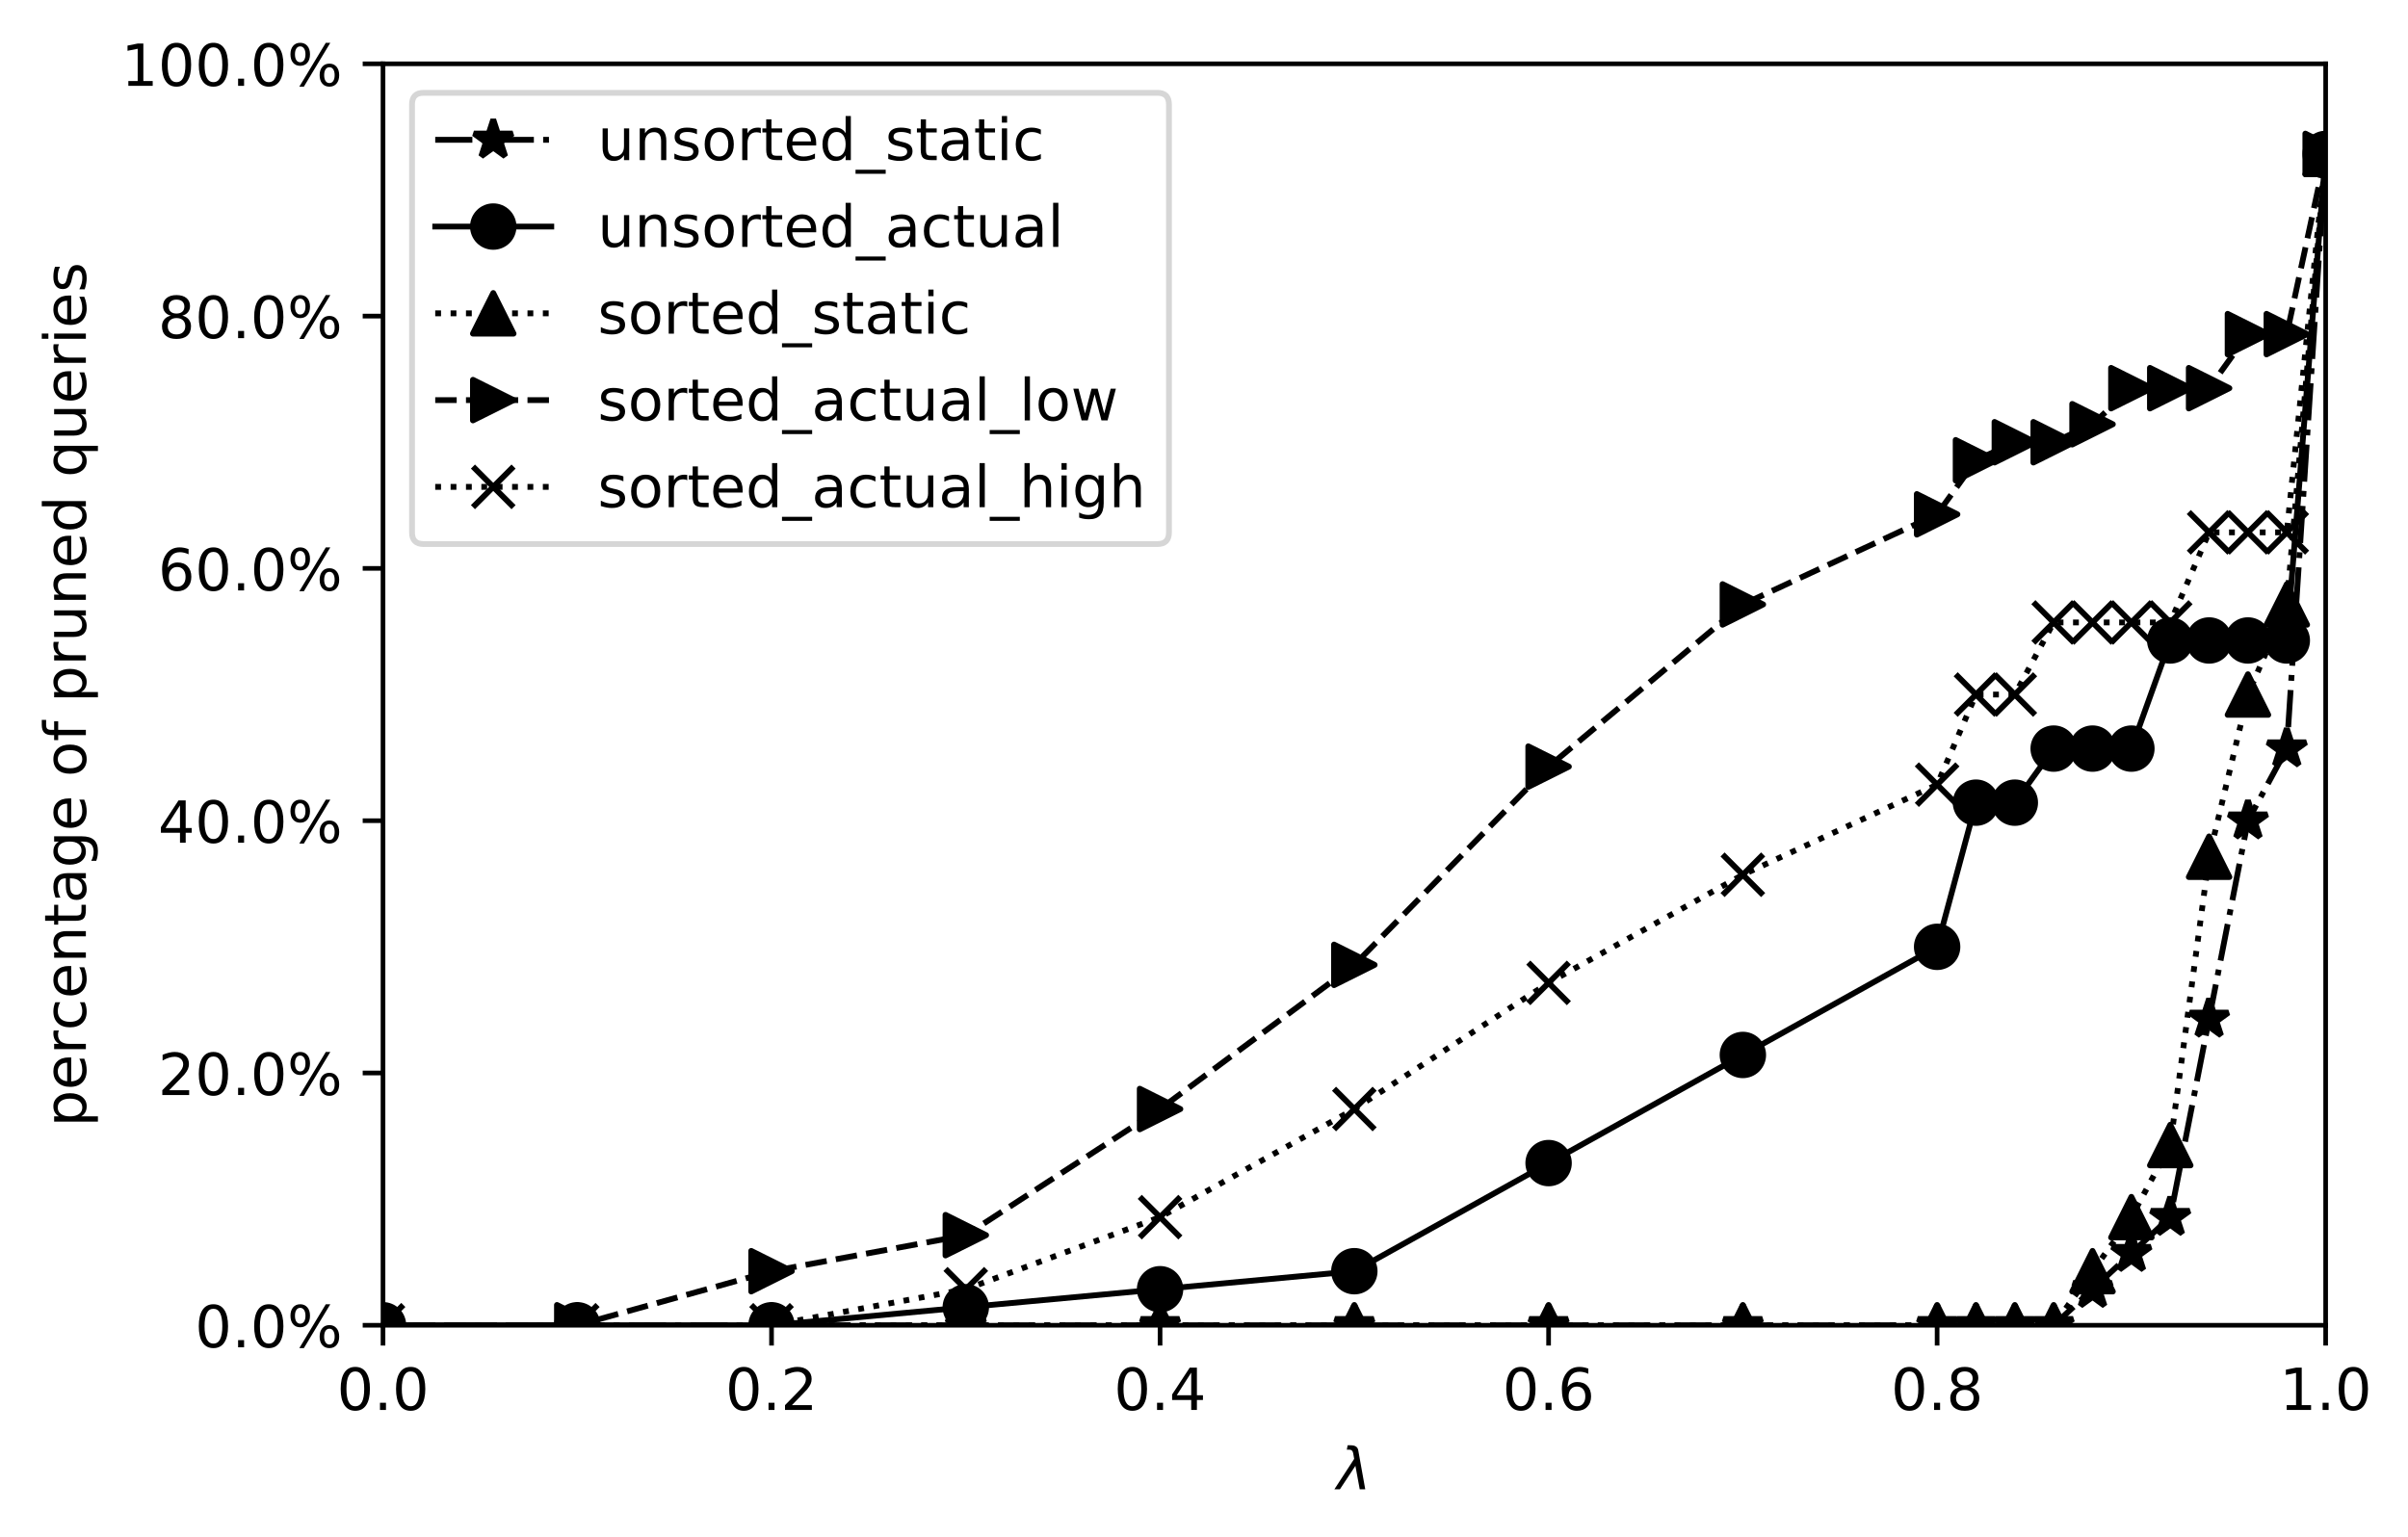 <?xml version="1.0" encoding="utf-8" standalone="no"?>
<!DOCTYPE svg PUBLIC "-//W3C//DTD SVG 1.1//EN"
  "http://www.w3.org/Graphics/SVG/1.1/DTD/svg11.dtd">
<!-- Created with matplotlib (http://matplotlib.org/) -->
<svg height="265pt" version="1.1" viewBox="0 0 415 265" width="415pt" xmlns="http://www.w3.org/2000/svg" xmlns:xlink="http://www.w3.org/1999/xlink">
 <defs>
  <style type="text/css">
*{stroke-linecap:butt;stroke-linejoin:round;}
  </style>
 </defs>
 <g id="figure_1">
  <g id="patch_1">
   <path d="M 0 265.995 
L 415.959 265.995 
L 415.959 0 
L 0 0 
z
" style="fill:#ffffff;"/>
  </g>
  <g id="axes_1">
   <g id="patch_2">
    <path d="M 66.008 228.439 
L 400.808 228.439 
L 400.808 10.999 
L 66.008 10.999 
z
" style="fill:#ffffff;"/>
   </g>
   <g id="matplotlib.axis_1">
    <g id="xtick_1">
     <g id="line2d_1">
      <defs>
       <path d="M 0 0 
L 0 3.5 
" id="m8d82d56f13" style="stroke:#000000;stroke-width:0.8;"/>
      </defs>
      <g>
       <use style="stroke:#000000;stroke-width:0.8;" x="66.008" xlink:href="#m8d82d56f13" y="228.439"/>
      </g>
     </g>
     <g id="text_1">
      <!-- 0.0 -->
      <defs>
       <path d="M 31.781 66.406 
Q 24.172 66.406 20.328 58.906 
Q 16.5 51.422 16.5 36.375 
Q 16.5 21.391 20.328 13.891 
Q 24.172 6.391 31.781 6.391 
Q 39.453 6.391 43.281 13.891 
Q 47.125 21.391 47.125 36.375 
Q 47.125 51.422 43.281 58.906 
Q 39.453 66.406 31.781 66.406 
z
M 31.781 74.219 
Q 44.047 74.219 50.516 64.516 
Q 56.984 54.828 56.984 36.375 
Q 56.984 17.969 50.516 8.266 
Q 44.047 -1.422 31.781 -1.422 
Q 19.531 -1.422 13.062 8.266 
Q 6.594 17.969 6.594 36.375 
Q 6.594 54.828 13.062 64.516 
Q 19.531 74.219 31.781 74.219 
z
" id="DejaVuSans-30"/>
       <path d="M 10.688 12.406 
L 21 12.406 
L 21 0 
L 10.688 0 
z
" id="DejaVuSans-2e"/>
      </defs>
      <g transform="translate(58.056 243.038)scale(0.1 -0.1)">
       <use xlink:href="#DejaVuSans-30"/>
       <use x="63.623" xlink:href="#DejaVuSans-2e"/>
       <use x="95.41" xlink:href="#DejaVuSans-30"/>
      </g>
     </g>
    </g>
    <g id="xtick_2">
     <g id="line2d_2">
      <g>
       <use style="stroke:#000000;stroke-width:0.8;" x="132.968" xlink:href="#m8d82d56f13" y="228.439"/>
      </g>
     </g>
     <g id="text_2">
      <!-- 0.2 -->
      <defs>
       <path d="M 19.188 8.297 
L 53.609 8.297 
L 53.609 0 
L 7.328 0 
L 7.328 8.297 
Q 12.938 14.109 22.625 23.891 
Q 32.328 33.688 34.812 36.531 
Q 39.547 41.844 41.422 45.531 
Q 43.312 49.219 43.312 52.781 
Q 43.312 58.594 39.234 62.25 
Q 35.156 65.922 28.609 65.922 
Q 23.969 65.922 18.812 64.312 
Q 13.672 62.703 7.812 59.422 
L 7.812 69.391 
Q 13.766 71.781 18.938 73 
Q 24.125 74.219 28.422 74.219 
Q 39.75 74.219 46.484 68.547 
Q 53.219 62.891 53.219 53.422 
Q 53.219 48.922 51.531 44.891 
Q 49.859 40.875 45.406 35.406 
Q 44.188 33.984 37.641 27.219 
Q 31.109 20.453 19.188 8.297 
z
" id="DejaVuSans-32"/>
      </defs>
      <g transform="translate(125.016 243.038)scale(0.1 -0.1)">
       <use xlink:href="#DejaVuSans-30"/>
       <use x="63.623" xlink:href="#DejaVuSans-2e"/>
       <use x="95.41" xlink:href="#DejaVuSans-32"/>
      </g>
     </g>
    </g>
    <g id="xtick_3">
     <g id="line2d_3">
      <g>
       <use style="stroke:#000000;stroke-width:0.8;" x="199.928" xlink:href="#m8d82d56f13" y="228.439"/>
      </g>
     </g>
     <g id="text_3">
      <!-- 0.4 -->
      <defs>
       <path d="M 37.797 64.312 
L 12.891 25.391 
L 37.797 25.391 
z
M 35.203 72.906 
L 47.609 72.906 
L 47.609 25.391 
L 58.016 25.391 
L 58.016 17.188 
L 47.609 17.188 
L 47.609 0 
L 37.797 0 
L 37.797 17.188 
L 4.891 17.188 
L 4.891 26.703 
z
" id="DejaVuSans-34"/>
      </defs>
      <g transform="translate(191.976 243.038)scale(0.1 -0.1)">
       <use xlink:href="#DejaVuSans-30"/>
       <use x="63.623" xlink:href="#DejaVuSans-2e"/>
       <use x="95.41" xlink:href="#DejaVuSans-34"/>
      </g>
     </g>
    </g>
    <g id="xtick_4">
     <g id="line2d_4">
      <g>
       <use style="stroke:#000000;stroke-width:0.8;" x="266.888" xlink:href="#m8d82d56f13" y="228.439"/>
      </g>
     </g>
     <g id="text_4">
      <!-- 0.6 -->
      <defs>
       <path d="M 33.016 40.375 
Q 26.375 40.375 22.484 35.828 
Q 18.609 31.297 18.609 23.391 
Q 18.609 15.531 22.484 10.953 
Q 26.375 6.391 33.016 6.391 
Q 39.656 6.391 43.531 10.953 
Q 47.406 15.531 47.406 23.391 
Q 47.406 31.297 43.531 35.828 
Q 39.656 40.375 33.016 40.375 
z
M 52.594 71.297 
L 52.594 62.312 
Q 48.875 64.062 45.094 64.984 
Q 41.312 65.922 37.594 65.922 
Q 27.828 65.922 22.672 59.328 
Q 17.531 52.734 16.797 39.406 
Q 19.672 43.656 24.016 45.922 
Q 28.375 48.188 33.594 48.188 
Q 44.578 48.188 50.953 41.516 
Q 57.328 34.859 57.328 23.391 
Q 57.328 12.156 50.688 5.359 
Q 44.047 -1.422 33.016 -1.422 
Q 20.359 -1.422 13.672 8.266 
Q 6.984 17.969 6.984 36.375 
Q 6.984 53.656 15.188 63.938 
Q 23.391 74.219 37.203 74.219 
Q 40.922 74.219 44.703 73.484 
Q 48.484 72.75 52.594 71.297 
z
" id="DejaVuSans-36"/>
      </defs>
      <g transform="translate(258.936 243.038)scale(0.1 -0.1)">
       <use xlink:href="#DejaVuSans-30"/>
       <use x="63.623" xlink:href="#DejaVuSans-2e"/>
       <use x="95.41" xlink:href="#DejaVuSans-36"/>
      </g>
     </g>
    </g>
    <g id="xtick_5">
     <g id="line2d_5">
      <g>
       <use style="stroke:#000000;stroke-width:0.8;" x="333.848" xlink:href="#m8d82d56f13" y="228.439"/>
      </g>
     </g>
     <g id="text_5">
      <!-- 0.8 -->
      <defs>
       <path d="M 31.781 34.625 
Q 24.75 34.625 20.719 30.859 
Q 16.703 27.094 16.703 20.516 
Q 16.703 13.922 20.719 10.156 
Q 24.75 6.391 31.781 6.391 
Q 38.812 6.391 42.859 10.172 
Q 46.922 13.969 46.922 20.516 
Q 46.922 27.094 42.891 30.859 
Q 38.875 34.625 31.781 34.625 
z
M 21.922 38.812 
Q 15.578 40.375 12.031 44.719 
Q 8.5 49.078 8.5 55.328 
Q 8.5 64.062 14.719 69.141 
Q 20.953 74.219 31.781 74.219 
Q 42.672 74.219 48.875 69.141 
Q 55.078 64.062 55.078 55.328 
Q 55.078 49.078 51.531 44.719 
Q 48 40.375 41.703 38.812 
Q 48.828 37.156 52.797 32.312 
Q 56.781 27.484 56.781 20.516 
Q 56.781 9.906 50.312 4.234 
Q 43.844 -1.422 31.781 -1.422 
Q 19.734 -1.422 13.25 4.234 
Q 6.781 9.906 6.781 20.516 
Q 6.781 27.484 10.781 32.312 
Q 14.797 37.156 21.922 38.812 
z
M 18.312 54.391 
Q 18.312 48.734 21.844 45.562 
Q 25.391 42.391 31.781 42.391 
Q 38.141 42.391 41.719 45.562 
Q 45.312 48.734 45.312 54.391 
Q 45.312 60.062 41.719 63.234 
Q 38.141 66.406 31.781 66.406 
Q 25.391 66.406 21.844 63.234 
Q 18.312 60.062 18.312 54.391 
z
" id="DejaVuSans-38"/>
      </defs>
      <g transform="translate(325.896 243.038)scale(0.1 -0.1)">
       <use xlink:href="#DejaVuSans-30"/>
       <use x="63.623" xlink:href="#DejaVuSans-2e"/>
       <use x="95.41" xlink:href="#DejaVuSans-38"/>
      </g>
     </g>
    </g>
    <g id="xtick_6">
     <g id="line2d_6">
      <g>
       <use style="stroke:#000000;stroke-width:0.8;" x="400.808" xlink:href="#m8d82d56f13" y="228.439"/>
      </g>
     </g>
     <g id="text_6">
      <!-- 1.0 -->
      <defs>
       <path d="M 12.406 8.297 
L 28.516 8.297 
L 28.516 63.922 
L 10.984 60.406 
L 10.984 69.391 
L 28.422 72.906 
L 38.281 72.906 
L 38.281 8.297 
L 54.391 8.297 
L 54.391 0 
L 12.406 0 
z
" id="DejaVuSans-31"/>
      </defs>
      <g transform="translate(392.856 243.038)scale(0.1 -0.1)">
       <use xlink:href="#DejaVuSans-31"/>
       <use x="63.623" xlink:href="#DejaVuSans-2e"/>
       <use x="95.41" xlink:href="#DejaVuSans-30"/>
      </g>
     </g>
    </g>
    <g id="text_7">
     <!-- $\lambda$ -->
     <defs>
      <path d="M 36.719 67.438 
L 48.828 0 
L 39.312 0 
L 31.844 40.438 
L 5.125 0 
L -4.391 0 
L 29.734 52.438 
L 28.031 62.109 
Q 26.953 68.266 21.734 68.266 
L 17.047 68.266 
L 18.5 75.984 
L 24.219 75.875 
Q 35.203 75.734 36.719 67.438 
z
" id="DejaVuSans-Oblique-3bb"/>
     </defs>
     <g transform="translate(230.408 256.716)scale(0.1 -0.1)">
      <use transform="translate(0 0.016)" xlink:href="#DejaVuSans-Oblique-3bb"/>
     </g>
    </g>
   </g>
   <g id="matplotlib.axis_2">
    <g id="ytick_1">
     <g id="line2d_7">
      <defs>
       <path d="M 0 0 
L -3.5 0 
" id="m8c7ce6a442" style="stroke:#000000;stroke-width:0.8;"/>
      </defs>
      <g>
       <use style="stroke:#000000;stroke-width:0.8;" x="66.008" xlink:href="#m8c7ce6a442" y="228.439"/>
      </g>
     </g>
     <g id="text_8">
      <!-- 0.0% -->
      <defs>
       <path d="M 72.703 32.078 
Q 68.453 32.078 66.031 28.469 
Q 63.625 24.859 63.625 18.406 
Q 63.625 12.062 66.031 8.422 
Q 68.453 4.781 72.703 4.781 
Q 76.859 4.781 79.266 8.422 
Q 81.688 12.062 81.688 18.406 
Q 81.688 24.812 79.266 28.438 
Q 76.859 32.078 72.703 32.078 
z
M 72.703 38.281 
Q 80.422 38.281 84.953 32.906 
Q 89.5 27.547 89.5 18.406 
Q 89.5 9.281 84.938 3.922 
Q 80.375 -1.422 72.703 -1.422 
Q 64.891 -1.422 60.344 3.922 
Q 55.812 9.281 55.812 18.406 
Q 55.812 27.594 60.375 32.938 
Q 64.938 38.281 72.703 38.281 
z
M 22.312 68.016 
Q 18.109 68.016 15.688 64.375 
Q 13.281 60.75 13.281 54.391 
Q 13.281 47.953 15.672 44.328 
Q 18.062 40.719 22.312 40.719 
Q 26.562 40.719 28.969 44.328 
Q 31.391 47.953 31.391 54.391 
Q 31.391 60.688 28.953 64.344 
Q 26.516 68.016 22.312 68.016 
z
M 66.406 74.219 
L 74.219 74.219 
L 28.609 -1.422 
L 20.797 -1.422 
z
M 22.312 74.219 
Q 30.031 74.219 34.609 68.875 
Q 39.203 63.531 39.203 54.391 
Q 39.203 45.172 34.641 39.844 
Q 30.078 34.516 22.312 34.516 
Q 14.547 34.516 10.031 39.859 
Q 5.516 45.219 5.516 54.391 
Q 5.516 63.484 10.047 68.844 
Q 14.594 74.219 22.312 74.219 
z
" id="DejaVuSans-25"/>
      </defs>
      <g transform="translate(33.603 232.238)scale(0.1 -0.1)">
       <use xlink:href="#DejaVuSans-30"/>
       <use x="63.623" xlink:href="#DejaVuSans-2e"/>
       <use x="95.41" xlink:href="#DejaVuSans-30"/>
       <use x="159.033" xlink:href="#DejaVuSans-25"/>
      </g>
     </g>
    </g>
    <g id="ytick_2">
     <g id="line2d_8">
      <g>
       <use style="stroke:#000000;stroke-width:0.8;" x="66.008" xlink:href="#m8c7ce6a442" y="184.951"/>
      </g>
     </g>
     <g id="text_9">
      <!-- 20.0% -->
      <g transform="translate(27.241 188.75)scale(0.1 -0.1)">
       <use xlink:href="#DejaVuSans-32"/>
       <use x="63.623" xlink:href="#DejaVuSans-30"/>
       <use x="127.246" xlink:href="#DejaVuSans-2e"/>
       <use x="159.033" xlink:href="#DejaVuSans-30"/>
       <use x="222.656" xlink:href="#DejaVuSans-25"/>
      </g>
     </g>
    </g>
    <g id="ytick_3">
     <g id="line2d_9">
      <g>
       <use style="stroke:#000000;stroke-width:0.8;" x="66.008" xlink:href="#m8c7ce6a442" y="141.463"/>
      </g>
     </g>
     <g id="text_10">
      <!-- 40.0% -->
      <g transform="translate(27.241 145.262)scale(0.1 -0.1)">
       <use xlink:href="#DejaVuSans-34"/>
       <use x="63.623" xlink:href="#DejaVuSans-30"/>
       <use x="127.246" xlink:href="#DejaVuSans-2e"/>
       <use x="159.033" xlink:href="#DejaVuSans-30"/>
       <use x="222.656" xlink:href="#DejaVuSans-25"/>
      </g>
     </g>
    </g>
    <g id="ytick_4">
     <g id="line2d_10">
      <g>
       <use style="stroke:#000000;stroke-width:0.8;" x="66.008" xlink:href="#m8c7ce6a442" y="97.975"/>
      </g>
     </g>
     <g id="text_11">
      <!-- 60.0% -->
      <g transform="translate(27.241 101.774)scale(0.1 -0.1)">
       <use xlink:href="#DejaVuSans-36"/>
       <use x="63.623" xlink:href="#DejaVuSans-30"/>
       <use x="127.246" xlink:href="#DejaVuSans-2e"/>
       <use x="159.033" xlink:href="#DejaVuSans-30"/>
       <use x="222.656" xlink:href="#DejaVuSans-25"/>
      </g>
     </g>
    </g>
    <g id="ytick_5">
     <g id="line2d_11">
      <g>
       <use style="stroke:#000000;stroke-width:0.8;" x="66.008" xlink:href="#m8c7ce6a442" y="54.487"/>
      </g>
     </g>
     <g id="text_12">
      <!-- 80.0% -->
      <g transform="translate(27.241 58.286)scale(0.1 -0.1)">
       <use xlink:href="#DejaVuSans-38"/>
       <use x="63.623" xlink:href="#DejaVuSans-30"/>
       <use x="127.246" xlink:href="#DejaVuSans-2e"/>
       <use x="159.033" xlink:href="#DejaVuSans-30"/>
       <use x="222.656" xlink:href="#DejaVuSans-25"/>
      </g>
     </g>
    </g>
    <g id="ytick_6">
     <g id="line2d_12">
      <g>
       <use style="stroke:#000000;stroke-width:0.8;" x="66.008" xlink:href="#m8c7ce6a442" y="10.999"/>
      </g>
     </g>
     <g id="text_13">
      <!-- 100.0% -->
      <g transform="translate(20.878 14.798)scale(0.1 -0.1)">
       <use xlink:href="#DejaVuSans-31"/>
       <use x="63.623" xlink:href="#DejaVuSans-30"/>
       <use x="127.246" xlink:href="#DejaVuSans-30"/>
       <use x="190.869" xlink:href="#DejaVuSans-2e"/>
       <use x="222.656" xlink:href="#DejaVuSans-30"/>
       <use x="286.279" xlink:href="#DejaVuSans-25"/>
      </g>
     </g>
    </g>
    <g id="text_14">
     <!-- percentage of pruned queries -->
     <defs>
      <path d="M 18.109 8.203 
L 18.109 -20.797 
L 9.078 -20.797 
L 9.078 54.688 
L 18.109 54.688 
L 18.109 46.391 
Q 20.953 51.266 25.266 53.625 
Q 29.594 56 35.594 56 
Q 45.562 56 51.781 48.094 
Q 58.016 40.188 58.016 27.297 
Q 58.016 14.406 51.781 6.484 
Q 45.562 -1.422 35.594 -1.422 
Q 29.594 -1.422 25.266 0.953 
Q 20.953 3.328 18.109 8.203 
z
M 48.688 27.297 
Q 48.688 37.203 44.609 42.844 
Q 40.531 48.484 33.406 48.484 
Q 26.266 48.484 22.188 42.844 
Q 18.109 37.203 18.109 27.297 
Q 18.109 17.391 22.188 11.75 
Q 26.266 6.109 33.406 6.109 
Q 40.531 6.109 44.609 11.75 
Q 48.688 17.391 48.688 27.297 
z
" id="DejaVuSans-70"/>
      <path d="M 56.203 29.594 
L 56.203 25.203 
L 14.891 25.203 
Q 15.484 15.922 20.484 11.062 
Q 25.484 6.203 34.422 6.203 
Q 39.594 6.203 44.453 7.469 
Q 49.312 8.734 54.109 11.281 
L 54.109 2.781 
Q 49.266 0.734 44.188 -0.344 
Q 39.109 -1.422 33.891 -1.422 
Q 20.797 -1.422 13.156 6.188 
Q 5.516 13.812 5.516 26.812 
Q 5.516 40.234 12.766 48.109 
Q 20.016 56 32.328 56 
Q 43.359 56 49.781 48.891 
Q 56.203 41.797 56.203 29.594 
z
M 47.219 32.234 
Q 47.125 39.594 43.094 43.984 
Q 39.062 48.391 32.422 48.391 
Q 24.906 48.391 20.391 44.141 
Q 15.875 39.891 15.188 32.172 
z
" id="DejaVuSans-65"/>
      <path d="M 41.109 46.297 
Q 39.594 47.172 37.812 47.578 
Q 36.031 48 33.891 48 
Q 26.266 48 22.188 43.047 
Q 18.109 38.094 18.109 28.812 
L 18.109 0 
L 9.078 0 
L 9.078 54.688 
L 18.109 54.688 
L 18.109 46.188 
Q 20.953 51.172 25.484 53.578 
Q 30.031 56 36.531 56 
Q 37.453 56 38.578 55.875 
Q 39.703 55.766 41.062 55.516 
z
" id="DejaVuSans-72"/>
      <path d="M 48.781 52.594 
L 48.781 44.188 
Q 44.969 46.297 41.141 47.344 
Q 37.312 48.391 33.406 48.391 
Q 24.656 48.391 19.812 42.844 
Q 14.984 37.312 14.984 27.297 
Q 14.984 17.281 19.812 11.734 
Q 24.656 6.203 33.406 6.203 
Q 37.312 6.203 41.141 7.25 
Q 44.969 8.297 48.781 10.406 
L 48.781 2.094 
Q 45.016 0.344 40.984 -0.531 
Q 36.969 -1.422 32.422 -1.422 
Q 20.062 -1.422 12.781 6.344 
Q 5.516 14.109 5.516 27.297 
Q 5.516 40.672 12.859 48.328 
Q 20.219 56 33.016 56 
Q 37.156 56 41.109 55.141 
Q 45.062 54.297 48.781 52.594 
z
" id="DejaVuSans-63"/>
      <path d="M 54.891 33.016 
L 54.891 0 
L 45.906 0 
L 45.906 32.719 
Q 45.906 40.484 42.875 44.328 
Q 39.844 48.188 33.797 48.188 
Q 26.516 48.188 22.312 43.547 
Q 18.109 38.922 18.109 30.906 
L 18.109 0 
L 9.078 0 
L 9.078 54.688 
L 18.109 54.688 
L 18.109 46.188 
Q 21.344 51.125 25.703 53.562 
Q 30.078 56 35.797 56 
Q 45.219 56 50.047 50.172 
Q 54.891 44.344 54.891 33.016 
z
" id="DejaVuSans-6e"/>
      <path d="M 18.312 70.219 
L 18.312 54.688 
L 36.812 54.688 
L 36.812 47.703 
L 18.312 47.703 
L 18.312 18.016 
Q 18.312 11.328 20.141 9.422 
Q 21.969 7.516 27.594 7.516 
L 36.812 7.516 
L 36.812 0 
L 27.594 0 
Q 17.188 0 13.234 3.875 
Q 9.281 7.766 9.281 18.016 
L 9.281 47.703 
L 2.688 47.703 
L 2.688 54.688 
L 9.281 54.688 
L 9.281 70.219 
z
" id="DejaVuSans-74"/>
      <path d="M 34.281 27.484 
Q 23.391 27.484 19.188 25 
Q 14.984 22.516 14.984 16.5 
Q 14.984 11.719 18.141 8.906 
Q 21.297 6.109 26.703 6.109 
Q 34.188 6.109 38.703 11.406 
Q 43.219 16.703 43.219 25.484 
L 43.219 27.484 
z
M 52.203 31.203 
L 52.203 0 
L 43.219 0 
L 43.219 8.297 
Q 40.141 3.328 35.547 0.953 
Q 30.953 -1.422 24.312 -1.422 
Q 15.922 -1.422 10.953 3.297 
Q 6 8.016 6 15.922 
Q 6 25.141 12.172 29.828 
Q 18.359 34.516 30.609 34.516 
L 43.219 34.516 
L 43.219 35.406 
Q 43.219 41.609 39.141 45 
Q 35.062 48.391 27.688 48.391 
Q 23 48.391 18.547 47.266 
Q 14.109 46.141 10.016 43.891 
L 10.016 52.203 
Q 14.938 54.109 19.578 55.047 
Q 24.219 56 28.609 56 
Q 40.484 56 46.344 49.844 
Q 52.203 43.703 52.203 31.203 
z
" id="DejaVuSans-61"/>
      <path d="M 45.406 27.984 
Q 45.406 37.75 41.375 43.109 
Q 37.359 48.484 30.078 48.484 
Q 22.859 48.484 18.828 43.109 
Q 14.797 37.75 14.797 27.984 
Q 14.797 18.266 18.828 12.891 
Q 22.859 7.516 30.078 7.516 
Q 37.359 7.516 41.375 12.891 
Q 45.406 18.266 45.406 27.984 
z
M 54.391 6.781 
Q 54.391 -7.172 48.188 -13.984 
Q 42 -20.797 29.203 -20.797 
Q 24.469 -20.797 20.266 -20.094 
Q 16.062 -19.391 12.109 -17.922 
L 12.109 -9.188 
Q 16.062 -11.328 19.922 -12.344 
Q 23.781 -13.375 27.781 -13.375 
Q 36.625 -13.375 41.016 -8.766 
Q 45.406 -4.156 45.406 5.172 
L 45.406 9.625 
Q 42.625 4.781 38.281 2.391 
Q 33.938 0 27.875 0 
Q 17.828 0 11.672 7.656 
Q 5.516 15.328 5.516 27.984 
Q 5.516 40.672 11.672 48.328 
Q 17.828 56 27.875 56 
Q 33.938 56 38.281 53.609 
Q 42.625 51.219 45.406 46.391 
L 45.406 54.688 
L 54.391 54.688 
z
" id="DejaVuSans-67"/>
      <path id="DejaVuSans-20"/>
      <path d="M 30.609 48.391 
Q 23.391 48.391 19.188 42.75 
Q 14.984 37.109 14.984 27.297 
Q 14.984 17.484 19.156 11.844 
Q 23.344 6.203 30.609 6.203 
Q 37.797 6.203 41.984 11.859 
Q 46.188 17.531 46.188 27.297 
Q 46.188 37.016 41.984 42.703 
Q 37.797 48.391 30.609 48.391 
z
M 30.609 56 
Q 42.328 56 49.016 48.375 
Q 55.719 40.766 55.719 27.297 
Q 55.719 13.875 49.016 6.219 
Q 42.328 -1.422 30.609 -1.422 
Q 18.844 -1.422 12.172 6.219 
Q 5.516 13.875 5.516 27.297 
Q 5.516 40.766 12.172 48.375 
Q 18.844 56 30.609 56 
z
" id="DejaVuSans-6f"/>
      <path d="M 37.109 75.984 
L 37.109 68.5 
L 28.516 68.5 
Q 23.688 68.5 21.797 66.547 
Q 19.922 64.594 19.922 59.516 
L 19.922 54.688 
L 34.719 54.688 
L 34.719 47.703 
L 19.922 47.703 
L 19.922 0 
L 10.891 0 
L 10.891 47.703 
L 2.297 47.703 
L 2.297 54.688 
L 10.891 54.688 
L 10.891 58.5 
Q 10.891 67.625 15.141 71.797 
Q 19.391 75.984 28.609 75.984 
z
" id="DejaVuSans-66"/>
      <path d="M 8.5 21.578 
L 8.5 54.688 
L 17.484 54.688 
L 17.484 21.922 
Q 17.484 14.156 20.5 10.266 
Q 23.531 6.391 29.594 6.391 
Q 36.859 6.391 41.078 11.031 
Q 45.312 15.672 45.312 23.688 
L 45.312 54.688 
L 54.297 54.688 
L 54.297 0 
L 45.312 0 
L 45.312 8.406 
Q 42.047 3.422 37.719 1 
Q 33.406 -1.422 27.688 -1.422 
Q 18.266 -1.422 13.375 4.438 
Q 8.5 10.297 8.5 21.578 
z
M 31.109 56 
z
" id="DejaVuSans-75"/>
      <path d="M 45.406 46.391 
L 45.406 75.984 
L 54.391 75.984 
L 54.391 0 
L 45.406 0 
L 45.406 8.203 
Q 42.578 3.328 38.25 0.953 
Q 33.938 -1.422 27.875 -1.422 
Q 17.969 -1.422 11.734 6.484 
Q 5.516 14.406 5.516 27.297 
Q 5.516 40.188 11.734 48.094 
Q 17.969 56 27.875 56 
Q 33.938 56 38.25 53.625 
Q 42.578 51.266 45.406 46.391 
z
M 14.797 27.297 
Q 14.797 17.391 18.875 11.75 
Q 22.953 6.109 30.078 6.109 
Q 37.203 6.109 41.297 11.75 
Q 45.406 17.391 45.406 27.297 
Q 45.406 37.203 41.297 42.844 
Q 37.203 48.484 30.078 48.484 
Q 22.953 48.484 18.875 42.844 
Q 14.797 37.203 14.797 27.297 
z
" id="DejaVuSans-64"/>
      <path d="M 14.797 27.297 
Q 14.797 17.391 18.875 11.75 
Q 22.953 6.109 30.078 6.109 
Q 37.203 6.109 41.297 11.75 
Q 45.406 17.391 45.406 27.297 
Q 45.406 37.203 41.297 42.844 
Q 37.203 48.484 30.078 48.484 
Q 22.953 48.484 18.875 42.844 
Q 14.797 37.203 14.797 27.297 
z
M 45.406 8.203 
Q 42.578 3.328 38.25 0.953 
Q 33.938 -1.422 27.875 -1.422 
Q 17.969 -1.422 11.734 6.484 
Q 5.516 14.406 5.516 27.297 
Q 5.516 40.188 11.734 48.094 
Q 17.969 56 27.875 56 
Q 33.938 56 38.25 53.625 
Q 42.578 51.266 45.406 46.391 
L 45.406 54.688 
L 54.391 54.688 
L 54.391 -20.797 
L 45.406 -20.797 
z
" id="DejaVuSans-71"/>
      <path d="M 9.422 54.688 
L 18.406 54.688 
L 18.406 0 
L 9.422 0 
z
M 9.422 75.984 
L 18.406 75.984 
L 18.406 64.594 
L 9.422 64.594 
z
" id="DejaVuSans-69"/>
      <path d="M 44.281 53.078 
L 44.281 44.578 
Q 40.484 46.531 36.375 47.5 
Q 32.281 48.484 27.875 48.484 
Q 21.188 48.484 17.844 46.438 
Q 14.5 44.391 14.5 40.281 
Q 14.5 37.156 16.891 35.375 
Q 19.281 33.594 26.516 31.984 
L 29.594 31.297 
Q 39.156 29.25 43.188 25.516 
Q 47.219 21.781 47.219 15.094 
Q 47.219 7.469 41.188 3.016 
Q 35.156 -1.422 24.609 -1.422 
Q 20.219 -1.422 15.453 -0.562 
Q 10.688 0.297 5.422 2 
L 5.422 11.281 
Q 10.406 8.688 15.234 7.391 
Q 20.062 6.109 24.812 6.109 
Q 31.156 6.109 34.562 8.281 
Q 37.984 10.453 37.984 14.406 
Q 37.984 18.062 35.516 20.016 
Q 33.062 21.969 24.703 23.781 
L 21.578 24.516 
Q 13.234 26.266 9.516 29.906 
Q 5.812 33.547 5.812 39.891 
Q 5.812 47.609 11.281 51.797 
Q 16.75 56 26.812 56 
Q 31.781 56 36.172 55.266 
Q 40.578 54.547 44.281 53.078 
z
" id="DejaVuSans-73"/>
     </defs>
     <g transform="translate(14.798 194.243)rotate(-90)scale(0.1 -0.1)">
      <use xlink:href="#DejaVuSans-70"/>
      <use x="63.477" xlink:href="#DejaVuSans-65"/>
      <use x="125" xlink:href="#DejaVuSans-72"/>
      <use x="166.082" xlink:href="#DejaVuSans-63"/>
      <use x="221.062" xlink:href="#DejaVuSans-65"/>
      <use x="282.586" xlink:href="#DejaVuSans-6e"/>
      <use x="345.965" xlink:href="#DejaVuSans-74"/>
      <use x="385.174" xlink:href="#DejaVuSans-61"/>
      <use x="446.453" xlink:href="#DejaVuSans-67"/>
      <use x="509.93" xlink:href="#DejaVuSans-65"/>
      <use x="571.453" xlink:href="#DejaVuSans-20"/>
      <use x="603.24" xlink:href="#DejaVuSans-6f"/>
      <use x="664.422" xlink:href="#DejaVuSans-66"/>
      <use x="699.627" xlink:href="#DejaVuSans-20"/>
      <use x="731.414" xlink:href="#DejaVuSans-70"/>
      <use x="794.891" xlink:href="#DejaVuSans-72"/>
      <use x="836.004" xlink:href="#DejaVuSans-75"/>
      <use x="899.383" xlink:href="#DejaVuSans-6e"/>
      <use x="962.762" xlink:href="#DejaVuSans-65"/>
      <use x="1024.285" xlink:href="#DejaVuSans-64"/>
      <use x="1087.762" xlink:href="#DejaVuSans-20"/>
      <use x="1119.549" xlink:href="#DejaVuSans-71"/>
      <use x="1183.025" xlink:href="#DejaVuSans-75"/>
      <use x="1246.404" xlink:href="#DejaVuSans-65"/>
      <use x="1307.928" xlink:href="#DejaVuSans-72"/>
      <use x="1349.041" xlink:href="#DejaVuSans-69"/>
      <use x="1376.824" xlink:href="#DejaVuSans-65"/>
      <use x="1438.348" xlink:href="#DejaVuSans-73"/>
     </g>
    </g>
   </g>
   <g id="line2d_13">
    <path clip-path="url(#pf3f2f115e7)" d="M 66.008 228.439 
L 99.488 228.439 
L 132.968 228.439 
L 166.448 228.439 
L 199.928 228.439 
L 233.408 228.439 
L 266.888 228.439 
L 300.368 228.439 
L 333.848 228.439 
L 340.544 228.439 
L 347.24 228.439 
L 353.936 228.439 
L 360.632 222.227 
L 367.328 216.014 
L 374.024 209.802 
L 380.72 175.632 
L 387.416 141.463 
L 394.112 129.038 
L 400.808 26.531 
" style="fill:none;stroke:#000000;stroke-dasharray:6.4,1.6,1,1.6;stroke-dashoffset:0;"/>
    <defs>
     <path d="M 0 -3.5 
L -0.786 -1.082 
L -3.329 -1.082 
L -1.271 0.413 
L -2.057 2.832 
L -0 1.337 
L 2.057 2.832 
L 1.271 0.413 
L 3.329 -1.082 
L 0.786 -1.082 
z
" id="m43bc9bdafe" style="stroke:#000000;stroke-linejoin:bevel;"/>
    </defs>
    <g clip-path="url(#pf3f2f115e7)">
     <use style="stroke:#000000;stroke-linejoin:bevel;" x="66.008" xlink:href="#m43bc9bdafe" y="228.439"/>
     <use style="stroke:#000000;stroke-linejoin:bevel;" x="99.488" xlink:href="#m43bc9bdafe" y="228.439"/>
     <use style="stroke:#000000;stroke-linejoin:bevel;" x="132.968" xlink:href="#m43bc9bdafe" y="228.439"/>
     <use style="stroke:#000000;stroke-linejoin:bevel;" x="166.448" xlink:href="#m43bc9bdafe" y="228.439"/>
     <use style="stroke:#000000;stroke-linejoin:bevel;" x="199.928" xlink:href="#m43bc9bdafe" y="228.439"/>
     <use style="stroke:#000000;stroke-linejoin:bevel;" x="233.408" xlink:href="#m43bc9bdafe" y="228.439"/>
     <use style="stroke:#000000;stroke-linejoin:bevel;" x="266.888" xlink:href="#m43bc9bdafe" y="228.439"/>
     <use style="stroke:#000000;stroke-linejoin:bevel;" x="300.368" xlink:href="#m43bc9bdafe" y="228.439"/>
     <use style="stroke:#000000;stroke-linejoin:bevel;" x="333.848" xlink:href="#m43bc9bdafe" y="228.439"/>
     <use style="stroke:#000000;stroke-linejoin:bevel;" x="340.544" xlink:href="#m43bc9bdafe" y="228.439"/>
     <use style="stroke:#000000;stroke-linejoin:bevel;" x="347.24" xlink:href="#m43bc9bdafe" y="228.439"/>
     <use style="stroke:#000000;stroke-linejoin:bevel;" x="353.936" xlink:href="#m43bc9bdafe" y="228.439"/>
     <use style="stroke:#000000;stroke-linejoin:bevel;" x="360.632" xlink:href="#m43bc9bdafe" y="222.227"/>
     <use style="stroke:#000000;stroke-linejoin:bevel;" x="367.328" xlink:href="#m43bc9bdafe" y="216.014"/>
     <use style="stroke:#000000;stroke-linejoin:bevel;" x="374.024" xlink:href="#m43bc9bdafe" y="209.802"/>
     <use style="stroke:#000000;stroke-linejoin:bevel;" x="380.72" xlink:href="#m43bc9bdafe" y="175.632"/>
     <use style="stroke:#000000;stroke-linejoin:bevel;" x="387.416" xlink:href="#m43bc9bdafe" y="141.463"/>
     <use style="stroke:#000000;stroke-linejoin:bevel;" x="394.112" xlink:href="#m43bc9bdafe" y="129.038"/>
     <use style="stroke:#000000;stroke-linejoin:bevel;" x="400.808" xlink:href="#m43bc9bdafe" y="26.531"/>
    </g>
   </g>
   <g id="line2d_14">
    <path clip-path="url(#pf3f2f115e7)" d="M 66.008 228.439 
L 99.488 228.439 
L 132.968 228.439 
L 166.448 225.333 
L 199.928 222.227 
L 233.408 219.12 
L 266.888 200.483 
L 300.368 181.845 
L 333.848 163.207 
L 340.544 138.357 
L 347.24 138.357 
L 353.936 129.038 
L 360.632 129.038 
L 367.328 129.038 
L 374.024 110.4 
L 380.72 110.4 
L 387.416 110.4 
L 394.112 110.4 
L 400.808 26.531 
" style="fill:none;stroke:#000000;stroke-linecap:square;"/>
    <defs>
     <path d="M 0 3.5 
C 0.928 3.5 1.819 3.131 2.475 2.475 
C 3.131 1.819 3.5 0.928 3.5 0 
C 3.5 -0.928 3.131 -1.819 2.475 -2.475 
C 1.819 -3.131 0.928 -3.5 0 -3.5 
C -0.928 -3.5 -1.819 -3.131 -2.475 -2.475 
C -3.131 -1.819 -3.5 -0.928 -3.5 0 
C -3.5 0.928 -3.131 1.819 -2.475 2.475 
C -1.819 3.131 -0.928 3.5 0 3.5 
z
" id="ma7ae18ec0e" style="stroke:#000000;"/>
    </defs>
    <g clip-path="url(#pf3f2f115e7)">
     <use style="stroke:#000000;" x="66.008" xlink:href="#ma7ae18ec0e" y="228.439"/>
     <use style="stroke:#000000;" x="99.488" xlink:href="#ma7ae18ec0e" y="228.439"/>
     <use style="stroke:#000000;" x="132.968" xlink:href="#ma7ae18ec0e" y="228.439"/>
     <use style="stroke:#000000;" x="166.448" xlink:href="#ma7ae18ec0e" y="225.333"/>
     <use style="stroke:#000000;" x="199.928" xlink:href="#ma7ae18ec0e" y="222.227"/>
     <use style="stroke:#000000;" x="233.408" xlink:href="#ma7ae18ec0e" y="219.12"/>
     <use style="stroke:#000000;" x="266.888" xlink:href="#ma7ae18ec0e" y="200.483"/>
     <use style="stroke:#000000;" x="300.368" xlink:href="#ma7ae18ec0e" y="181.845"/>
     <use style="stroke:#000000;" x="333.848" xlink:href="#ma7ae18ec0e" y="163.207"/>
     <use style="stroke:#000000;" x="340.544" xlink:href="#ma7ae18ec0e" y="138.357"/>
     <use style="stroke:#000000;" x="347.24" xlink:href="#ma7ae18ec0e" y="138.357"/>
     <use style="stroke:#000000;" x="353.936" xlink:href="#ma7ae18ec0e" y="129.038"/>
     <use style="stroke:#000000;" x="360.632" xlink:href="#ma7ae18ec0e" y="129.038"/>
     <use style="stroke:#000000;" x="367.328" xlink:href="#ma7ae18ec0e" y="129.038"/>
     <use style="stroke:#000000;" x="374.024" xlink:href="#ma7ae18ec0e" y="110.4"/>
     <use style="stroke:#000000;" x="380.72" xlink:href="#ma7ae18ec0e" y="110.4"/>
     <use style="stroke:#000000;" x="387.416" xlink:href="#ma7ae18ec0e" y="110.4"/>
     <use style="stroke:#000000;" x="394.112" xlink:href="#ma7ae18ec0e" y="110.4"/>
     <use style="stroke:#000000;" x="400.808" xlink:href="#ma7ae18ec0e" y="26.531"/>
    </g>
   </g>
   <g id="line2d_15">
    <path clip-path="url(#pf3f2f115e7)" d="M 66.008 228.439 
L 99.488 228.439 
L 132.968 228.439 
L 166.448 228.439 
L 199.928 228.439 
L 233.408 228.439 
L 266.888 228.439 
L 300.368 228.439 
L 333.848 228.439 
L 340.544 228.439 
L 347.24 228.439 
L 353.936 228.439 
L 360.632 219.12 
L 367.328 209.802 
L 374.024 197.376 
L 380.72 147.676 
L 387.416 119.719 
L 394.112 104.188 
L 400.808 26.531 
" style="fill:none;stroke:#000000;stroke-dasharray:1,1.65;stroke-dashoffset:0;"/>
    <defs>
     <path d="M 0 -3.5 
L -3.5 3.5 
L 3.5 3.5 
z
" id="m6eaa3cafa6" style="stroke:#000000;stroke-linejoin:miter;"/>
    </defs>
    <g clip-path="url(#pf3f2f115e7)">
     <use style="stroke:#000000;stroke-linejoin:miter;" x="66.008" xlink:href="#m6eaa3cafa6" y="228.439"/>
     <use style="stroke:#000000;stroke-linejoin:miter;" x="99.488" xlink:href="#m6eaa3cafa6" y="228.439"/>
     <use style="stroke:#000000;stroke-linejoin:miter;" x="132.968" xlink:href="#m6eaa3cafa6" y="228.439"/>
     <use style="stroke:#000000;stroke-linejoin:miter;" x="166.448" xlink:href="#m6eaa3cafa6" y="228.439"/>
     <use style="stroke:#000000;stroke-linejoin:miter;" x="199.928" xlink:href="#m6eaa3cafa6" y="228.439"/>
     <use style="stroke:#000000;stroke-linejoin:miter;" x="233.408" xlink:href="#m6eaa3cafa6" y="228.439"/>
     <use style="stroke:#000000;stroke-linejoin:miter;" x="266.888" xlink:href="#m6eaa3cafa6" y="228.439"/>
     <use style="stroke:#000000;stroke-linejoin:miter;" x="300.368" xlink:href="#m6eaa3cafa6" y="228.439"/>
     <use style="stroke:#000000;stroke-linejoin:miter;" x="333.848" xlink:href="#m6eaa3cafa6" y="228.439"/>
     <use style="stroke:#000000;stroke-linejoin:miter;" x="340.544" xlink:href="#m6eaa3cafa6" y="228.439"/>
     <use style="stroke:#000000;stroke-linejoin:miter;" x="347.24" xlink:href="#m6eaa3cafa6" y="228.439"/>
     <use style="stroke:#000000;stroke-linejoin:miter;" x="353.936" xlink:href="#m6eaa3cafa6" y="228.439"/>
     <use style="stroke:#000000;stroke-linejoin:miter;" x="360.632" xlink:href="#m6eaa3cafa6" y="219.12"/>
     <use style="stroke:#000000;stroke-linejoin:miter;" x="367.328" xlink:href="#m6eaa3cafa6" y="209.802"/>
     <use style="stroke:#000000;stroke-linejoin:miter;" x="374.024" xlink:href="#m6eaa3cafa6" y="197.376"/>
     <use style="stroke:#000000;stroke-linejoin:miter;" x="380.72" xlink:href="#m6eaa3cafa6" y="147.676"/>
     <use style="stroke:#000000;stroke-linejoin:miter;" x="387.416" xlink:href="#m6eaa3cafa6" y="119.719"/>
     <use style="stroke:#000000;stroke-linejoin:miter;" x="394.112" xlink:href="#m6eaa3cafa6" y="104.188"/>
     <use style="stroke:#000000;stroke-linejoin:miter;" x="400.808" xlink:href="#m6eaa3cafa6" y="26.531"/>
    </g>
   </g>
   <g id="line2d_16">
    <path clip-path="url(#pf3f2f115e7)" d="M 66.008 228.439 
L 99.488 228.439 
L 132.968 219.12 
L 166.448 212.908 
L 199.928 191.164 
L 233.408 166.314 
L 266.888 132.144 
L 300.368 104.188 
L 333.848 88.656 
L 340.544 79.338 
L 347.24 76.231 
L 353.936 76.231 
L 360.632 73.125 
L 367.328 66.912 
L 374.024 66.912 
L 380.72 66.912 
L 387.416 57.594 
L 394.112 57.594 
L 400.808 26.531 
" style="fill:none;stroke:#000000;stroke-dasharray:3.7,1.6;stroke-dashoffset:0;"/>
    <defs>
     <path d="M 3.5 0 
L -3.5 -3.5 
L -3.5 3.5 
z
" id="m74a54d0453" style="stroke:#000000;stroke-linejoin:miter;"/>
    </defs>
    <g clip-path="url(#pf3f2f115e7)">
     <use style="stroke:#000000;stroke-linejoin:miter;" x="66.008" xlink:href="#m74a54d0453" y="228.439"/>
     <use style="stroke:#000000;stroke-linejoin:miter;" x="99.488" xlink:href="#m74a54d0453" y="228.439"/>
     <use style="stroke:#000000;stroke-linejoin:miter;" x="132.968" xlink:href="#m74a54d0453" y="219.12"/>
     <use style="stroke:#000000;stroke-linejoin:miter;" x="166.448" xlink:href="#m74a54d0453" y="212.908"/>
     <use style="stroke:#000000;stroke-linejoin:miter;" x="199.928" xlink:href="#m74a54d0453" y="191.164"/>
     <use style="stroke:#000000;stroke-linejoin:miter;" x="233.408" xlink:href="#m74a54d0453" y="166.314"/>
     <use style="stroke:#000000;stroke-linejoin:miter;" x="266.888" xlink:href="#m74a54d0453" y="132.144"/>
     <use style="stroke:#000000;stroke-linejoin:miter;" x="300.368" xlink:href="#m74a54d0453" y="104.188"/>
     <use style="stroke:#000000;stroke-linejoin:miter;" x="333.848" xlink:href="#m74a54d0453" y="88.656"/>
     <use style="stroke:#000000;stroke-linejoin:miter;" x="340.544" xlink:href="#m74a54d0453" y="79.338"/>
     <use style="stroke:#000000;stroke-linejoin:miter;" x="347.24" xlink:href="#m74a54d0453" y="76.231"/>
     <use style="stroke:#000000;stroke-linejoin:miter;" x="353.936" xlink:href="#m74a54d0453" y="76.231"/>
     <use style="stroke:#000000;stroke-linejoin:miter;" x="360.632" xlink:href="#m74a54d0453" y="73.125"/>
     <use style="stroke:#000000;stroke-linejoin:miter;" x="367.328" xlink:href="#m74a54d0453" y="66.912"/>
     <use style="stroke:#000000;stroke-linejoin:miter;" x="374.024" xlink:href="#m74a54d0453" y="66.912"/>
     <use style="stroke:#000000;stroke-linejoin:miter;" x="380.72" xlink:href="#m74a54d0453" y="66.912"/>
     <use style="stroke:#000000;stroke-linejoin:miter;" x="387.416" xlink:href="#m74a54d0453" y="57.594"/>
     <use style="stroke:#000000;stroke-linejoin:miter;" x="394.112" xlink:href="#m74a54d0453" y="57.594"/>
     <use style="stroke:#000000;stroke-linejoin:miter;" x="400.808" xlink:href="#m74a54d0453" y="26.531"/>
    </g>
   </g>
   <g id="line2d_17">
    <path clip-path="url(#pf3f2f115e7)" d="M 66.008 228.439 
L 99.488 228.439 
L 132.968 228.439 
L 166.448 222.227 
L 199.928 209.802 
L 233.408 191.164 
L 266.888 169.42 
L 300.368 150.782 
L 333.848 135.251 
L 340.544 119.719 
L 347.24 119.719 
L 353.936 107.294 
L 360.632 107.294 
L 367.328 107.294 
L 374.024 107.294 
L 380.72 91.763 
L 387.416 91.763 
L 394.112 91.763 
L 400.808 26.531 
" style="fill:none;stroke:#000000;stroke-dasharray:1,1.65;stroke-dashoffset:0;"/>
    <defs>
     <path d="M -3.5 3.5 
L 3.5 -3.5 
M -3.5 -3.5 
L 3.5 3.5 
" id="mb00be4a91a" style="stroke:#000000;"/>
    </defs>
    <g clip-path="url(#pf3f2f115e7)">
     <use style="stroke:#000000;" x="66.008" xlink:href="#mb00be4a91a" y="228.439"/>
     <use style="stroke:#000000;" x="99.488" xlink:href="#mb00be4a91a" y="228.439"/>
     <use style="stroke:#000000;" x="132.968" xlink:href="#mb00be4a91a" y="228.439"/>
     <use style="stroke:#000000;" x="166.448" xlink:href="#mb00be4a91a" y="222.227"/>
     <use style="stroke:#000000;" x="199.928" xlink:href="#mb00be4a91a" y="209.802"/>
     <use style="stroke:#000000;" x="233.408" xlink:href="#mb00be4a91a" y="191.164"/>
     <use style="stroke:#000000;" x="266.888" xlink:href="#mb00be4a91a" y="169.42"/>
     <use style="stroke:#000000;" x="300.368" xlink:href="#mb00be4a91a" y="150.782"/>
     <use style="stroke:#000000;" x="333.848" xlink:href="#mb00be4a91a" y="135.251"/>
     <use style="stroke:#000000;" x="340.544" xlink:href="#mb00be4a91a" y="119.719"/>
     <use style="stroke:#000000;" x="347.24" xlink:href="#mb00be4a91a" y="119.719"/>
     <use style="stroke:#000000;" x="353.936" xlink:href="#mb00be4a91a" y="107.294"/>
     <use style="stroke:#000000;" x="360.632" xlink:href="#mb00be4a91a" y="107.294"/>
     <use style="stroke:#000000;" x="367.328" xlink:href="#mb00be4a91a" y="107.294"/>
     <use style="stroke:#000000;" x="374.024" xlink:href="#mb00be4a91a" y="107.294"/>
     <use style="stroke:#000000;" x="380.72" xlink:href="#mb00be4a91a" y="91.763"/>
     <use style="stroke:#000000;" x="387.416" xlink:href="#mb00be4a91a" y="91.763"/>
     <use style="stroke:#000000;" x="394.112" xlink:href="#mb00be4a91a" y="91.763"/>
     <use style="stroke:#000000;" x="400.808" xlink:href="#mb00be4a91a" y="26.531"/>
    </g>
   </g>
   <g id="patch_3">
    <path d="M 66.008 228.439 
L 66.008 10.999 
" style="fill:none;stroke:#000000;stroke-linecap:square;stroke-linejoin:miter;stroke-width:0.8;"/>
   </g>
   <g id="patch_4">
    <path d="M 400.808 228.439 
L 400.808 10.999 
" style="fill:none;stroke:#000000;stroke-linecap:square;stroke-linejoin:miter;stroke-width:0.8;"/>
   </g>
   <g id="patch_5">
    <path d="M 66.008 228.439 
L 400.808 228.439 
" style="fill:none;stroke:#000000;stroke-linecap:square;stroke-linejoin:miter;stroke-width:0.8;"/>
   </g>
   <g id="patch_6">
    <path d="M 66.008 10.999 
L 400.808 10.999 
" style="fill:none;stroke:#000000;stroke-linecap:square;stroke-linejoin:miter;stroke-width:0.8;"/>
   </g>
   <g id="legend_1">
    <g id="patch_7">
     <path d="M 73.008 93.78 
L 199.461 93.78 
Q 201.461 93.78 201.461 91.78 
L 201.461 17.999 
Q 201.461 15.999 199.461 15.999 
L 73.008 15.999 
Q 71.008 15.999 71.008 17.999 
L 71.008 91.78 
Q 71.008 93.78 73.008 93.78 
z
" style="fill:#ffffff;opacity:0.8;stroke:#cccccc;stroke-linejoin:miter;"/>
    </g>
    <g id="line2d_18">
     <path d="M 75.008 24.098 
L 95.008 24.098 
" style="fill:none;stroke:#000000;stroke-dasharray:6.4,1.6,1,1.6;stroke-dashoffset:0;"/>
    </g>
    <g id="line2d_19">
     <g>
      <use style="stroke:#000000;stroke-linejoin:bevel;" x="85.008" xlink:href="#m43bc9bdafe" y="24.098"/>
     </g>
    </g>
    <g id="text_15">
     <!-- unsorted_static -->
     <defs>
      <path d="M 50.984 -16.609 
L 50.984 -23.578 
L -0.984 -23.578 
L -0.984 -16.609 
z
" id="DejaVuSans-5f"/>
     </defs>
     <g transform="translate(103.008 27.598)scale(0.1 -0.1)">
      <use xlink:href="#DejaVuSans-75"/>
      <use x="63.379" xlink:href="#DejaVuSans-6e"/>
      <use x="126.758" xlink:href="#DejaVuSans-73"/>
      <use x="178.857" xlink:href="#DejaVuSans-6f"/>
      <use x="240.039" xlink:href="#DejaVuSans-72"/>
      <use x="281.152" xlink:href="#DejaVuSans-74"/>
      <use x="320.361" xlink:href="#DejaVuSans-65"/>
      <use x="381.885" xlink:href="#DejaVuSans-64"/>
      <use x="445.361" xlink:href="#DejaVuSans-5f"/>
      <use x="495.361" xlink:href="#DejaVuSans-73"/>
      <use x="547.461" xlink:href="#DejaVuSans-74"/>
      <use x="586.67" xlink:href="#DejaVuSans-61"/>
      <use x="647.949" xlink:href="#DejaVuSans-74"/>
      <use x="687.158" xlink:href="#DejaVuSans-69"/>
      <use x="714.941" xlink:href="#DejaVuSans-63"/>
     </g>
    </g>
    <g id="line2d_20">
     <path d="M 75.008 39.054 
L 95.008 39.054 
" style="fill:none;stroke:#000000;stroke-linecap:square;"/>
    </g>
    <g id="line2d_21">
     <g>
      <use style="stroke:#000000;" x="85.008" xlink:href="#ma7ae18ec0e" y="39.054"/>
     </g>
    </g>
    <g id="text_16">
     <!-- unsorted_actual -->
     <defs>
      <path d="M 9.422 75.984 
L 18.406 75.984 
L 18.406 0 
L 9.422 0 
z
" id="DejaVuSans-6c"/>
     </defs>
     <g transform="translate(103.008 42.554)scale(0.1 -0.1)">
      <use xlink:href="#DejaVuSans-75"/>
      <use x="63.379" xlink:href="#DejaVuSans-6e"/>
      <use x="126.758" xlink:href="#DejaVuSans-73"/>
      <use x="178.857" xlink:href="#DejaVuSans-6f"/>
      <use x="240.039" xlink:href="#DejaVuSans-72"/>
      <use x="281.152" xlink:href="#DejaVuSans-74"/>
      <use x="320.361" xlink:href="#DejaVuSans-65"/>
      <use x="381.885" xlink:href="#DejaVuSans-64"/>
      <use x="445.361" xlink:href="#DejaVuSans-5f"/>
      <use x="495.361" xlink:href="#DejaVuSans-61"/>
      <use x="556.641" xlink:href="#DejaVuSans-63"/>
      <use x="611.621" xlink:href="#DejaVuSans-74"/>
      <use x="650.83" xlink:href="#DejaVuSans-75"/>
      <use x="714.209" xlink:href="#DejaVuSans-61"/>
      <use x="775.488" xlink:href="#DejaVuSans-6c"/>
     </g>
    </g>
    <g id="line2d_22">
     <path d="M 75.008 54.01 
L 95.008 54.01 
" style="fill:none;stroke:#000000;stroke-dasharray:1,1.65;stroke-dashoffset:0;"/>
    </g>
    <g id="line2d_23">
     <g>
      <use style="stroke:#000000;stroke-linejoin:miter;" x="85.008" xlink:href="#m6eaa3cafa6" y="54.01"/>
     </g>
    </g>
    <g id="text_17">
     <!-- sorted_static -->
     <g transform="translate(103.008 57.51)scale(0.1 -0.1)">
      <use xlink:href="#DejaVuSans-73"/>
      <use x="52.1" xlink:href="#DejaVuSans-6f"/>
      <use x="113.281" xlink:href="#DejaVuSans-72"/>
      <use x="154.395" xlink:href="#DejaVuSans-74"/>
      <use x="193.604" xlink:href="#DejaVuSans-65"/>
      <use x="255.127" xlink:href="#DejaVuSans-64"/>
      <use x="318.604" xlink:href="#DejaVuSans-5f"/>
      <use x="368.604" xlink:href="#DejaVuSans-73"/>
      <use x="420.703" xlink:href="#DejaVuSans-74"/>
      <use x="459.912" xlink:href="#DejaVuSans-61"/>
      <use x="521.191" xlink:href="#DejaVuSans-74"/>
      <use x="560.4" xlink:href="#DejaVuSans-69"/>
      <use x="588.184" xlink:href="#DejaVuSans-63"/>
     </g>
    </g>
    <g id="line2d_24">
     <path d="M 75.008 68.966 
L 95.008 68.966 
" style="fill:none;stroke:#000000;stroke-dasharray:3.7,1.6;stroke-dashoffset:0;"/>
    </g>
    <g id="line2d_25">
     <g>
      <use style="stroke:#000000;stroke-linejoin:miter;" x="85.008" xlink:href="#m74a54d0453" y="68.966"/>
     </g>
    </g>
    <g id="text_18">
     <!-- sorted_actual_low -->
     <defs>
      <path d="M 4.203 54.688 
L 13.188 54.688 
L 24.422 12.016 
L 35.594 54.688 
L 46.188 54.688 
L 57.422 12.016 
L 68.609 54.688 
L 77.594 54.688 
L 63.281 0 
L 52.688 0 
L 40.922 44.828 
L 29.109 0 
L 18.5 0 
z
" id="DejaVuSans-77"/>
     </defs>
     <g transform="translate(103.008 72.466)scale(0.1 -0.1)">
      <use xlink:href="#DejaVuSans-73"/>
      <use x="52.1" xlink:href="#DejaVuSans-6f"/>
      <use x="113.281" xlink:href="#DejaVuSans-72"/>
      <use x="154.395" xlink:href="#DejaVuSans-74"/>
      <use x="193.604" xlink:href="#DejaVuSans-65"/>
      <use x="255.127" xlink:href="#DejaVuSans-64"/>
      <use x="318.604" xlink:href="#DejaVuSans-5f"/>
      <use x="368.604" xlink:href="#DejaVuSans-61"/>
      <use x="429.883" xlink:href="#DejaVuSans-63"/>
      <use x="484.863" xlink:href="#DejaVuSans-74"/>
      <use x="524.072" xlink:href="#DejaVuSans-75"/>
      <use x="587.451" xlink:href="#DejaVuSans-61"/>
      <use x="648.73" xlink:href="#DejaVuSans-6c"/>
      <use x="676.514" xlink:href="#DejaVuSans-5f"/>
      <use x="726.514" xlink:href="#DejaVuSans-6c"/>
      <use x="754.297" xlink:href="#DejaVuSans-6f"/>
      <use x="815.479" xlink:href="#DejaVuSans-77"/>
     </g>
    </g>
    <g id="line2d_26">
     <path d="M 75.008 83.923 
L 95.008 83.923 
" style="fill:none;stroke:#000000;stroke-dasharray:1,1.65;stroke-dashoffset:0;"/>
    </g>
    <g id="line2d_27">
     <g>
      <use style="stroke:#000000;" x="85.008" xlink:href="#mb00be4a91a" y="83.923"/>
     </g>
    </g>
    <g id="text_19">
     <!-- sorted_actual_high -->
     <defs>
      <path d="M 54.891 33.016 
L 54.891 0 
L 45.906 0 
L 45.906 32.719 
Q 45.906 40.484 42.875 44.328 
Q 39.844 48.188 33.797 48.188 
Q 26.516 48.188 22.312 43.547 
Q 18.109 38.922 18.109 30.906 
L 18.109 0 
L 9.078 0 
L 9.078 75.984 
L 18.109 75.984 
L 18.109 46.188 
Q 21.344 51.125 25.703 53.562 
Q 30.078 56 35.797 56 
Q 45.219 56 50.047 50.172 
Q 54.891 44.344 54.891 33.016 
z
" id="DejaVuSans-68"/>
     </defs>
     <g transform="translate(103.008 87.423)scale(0.1 -0.1)">
      <use xlink:href="#DejaVuSans-73"/>
      <use x="52.1" xlink:href="#DejaVuSans-6f"/>
      <use x="113.281" xlink:href="#DejaVuSans-72"/>
      <use x="154.395" xlink:href="#DejaVuSans-74"/>
      <use x="193.604" xlink:href="#DejaVuSans-65"/>
      <use x="255.127" xlink:href="#DejaVuSans-64"/>
      <use x="318.604" xlink:href="#DejaVuSans-5f"/>
      <use x="368.604" xlink:href="#DejaVuSans-61"/>
      <use x="429.883" xlink:href="#DejaVuSans-63"/>
      <use x="484.863" xlink:href="#DejaVuSans-74"/>
      <use x="524.072" xlink:href="#DejaVuSans-75"/>
      <use x="587.451" xlink:href="#DejaVuSans-61"/>
      <use x="648.73" xlink:href="#DejaVuSans-6c"/>
      <use x="676.514" xlink:href="#DejaVuSans-5f"/>
      <use x="726.514" xlink:href="#DejaVuSans-68"/>
      <use x="789.893" xlink:href="#DejaVuSans-69"/>
      <use x="817.676" xlink:href="#DejaVuSans-67"/>
      <use x="881.152" xlink:href="#DejaVuSans-68"/>
     </g>
    </g>
   </g>
  </g>
 </g>
 <defs>
  <clipPath id="pf3f2f115e7">
   <rect height="217.44" width="334.8" x="66.008" y="10.999"/>
  </clipPath>
 </defs>
</svg>
